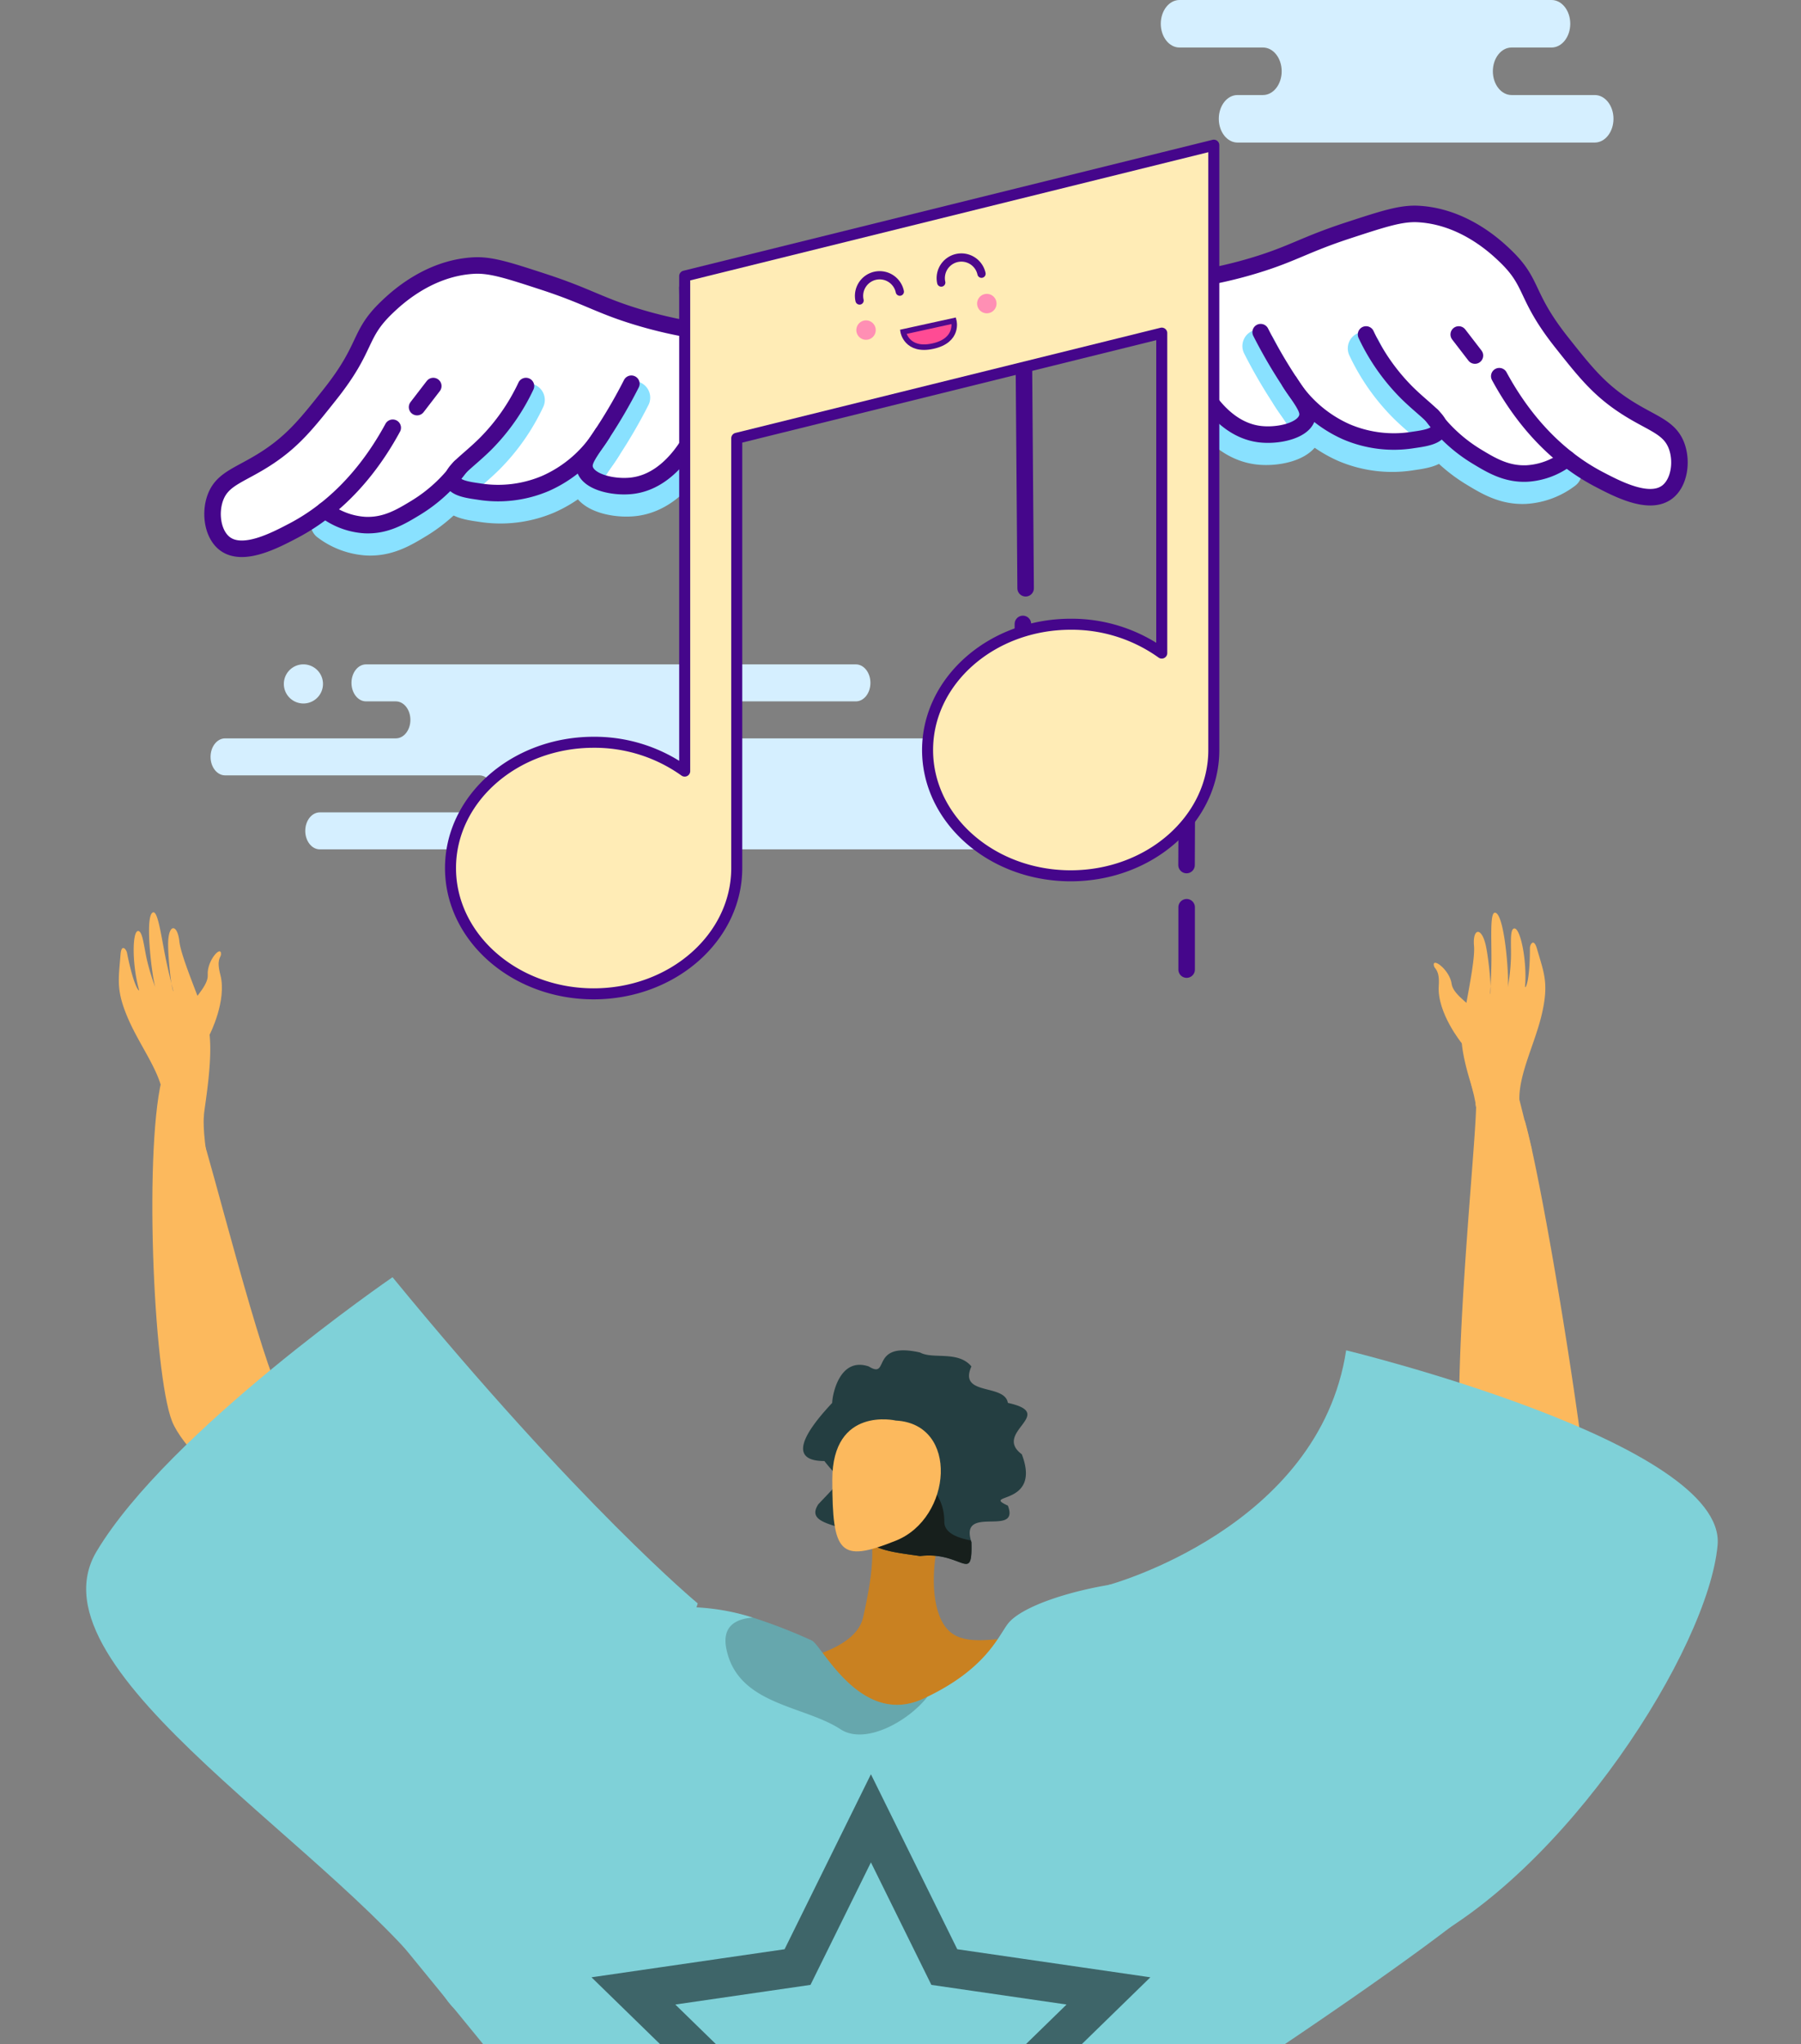 <svg xmlns="http://www.w3.org/2000/svg" xmlns:xlink="http://www.w3.org/1999/xlink" width="361.919" height="410.758" viewBox="0 0 361.919 410.758"><rect x="0" y="0" width="361.919" height="410.758" fill="#808080" stroke="none"/><defs><style>.a,.ab,.ac,.af,.o,.w,.x,.z{fill:none;}.b{clip-path:url(#a);}.c{fill:#fcb95d;}.c,.d,.e,.i,.j,.l,.m,.n,.o,.p,.t,.u{fill-rule:evenodd;}.d{fill:#a1dd6f;}.e,.h{opacity:0.15;}.f{opacity:0.5;}.g{fill:#243330;}.i,.k{fill:#d1d3d4;}.j{fill:#36a5ad;}.l{fill:#c98121;}.m{fill:#f7805c;}.n,.s{fill:#7fd1d8;}.o{stroke:#3e6569;stroke-width:7.837px;}.ac,.af,.o,.w{stroke-miterlimit:10;}.p,.q{opacity:0.2;}.r{fill:#bcbec0;}.t{fill:#243e41;}.u{fill:#171f1c;}.v{fill:#d5efff;}.w{stroke:#fff;}.ab,.ac,.w,.x,.z{stroke-linecap:round;}.ab,.w{stroke-width:2.213px;}.ab,.x{stroke:#45068b;}.ab,.x,.z{stroke-linejoin:round;}.x{stroke-width:3.319px;}.y{fill:#fff;}.z{stroke:#89e1ff;stroke-width:6.638px;}.aa{fill:#ffecb6;}.ac{stroke:#4e078b;stroke-width:1.659px;}.ad{fill:#ff8fb4;}.ae{fill:#ff4b94;}.af{stroke:#4f098d;stroke-width:1.106px;}</style><clipPath id="a"><rect class="a" width="361.919" height="234.349"/></clipPath></defs><g transform="translate(-563.735 -296.918)"><g transform="translate(563.735 473.326)"><g class="b"><g transform="translate(283.999 6.982)"><path class="c" d="M841.877,509.81c-.156-1.049-5.2-12.957-4.388-18.533s2.709-13.749,2.434-16.8c-.323-3.589,1.594-4,2.442.253.553,2.764,1.076,8.277.834,9.409-.117.548.221-3.131.228-7.222.006-4.348-.288-9.14.708-9.11,1.928.059,2.858,12.82,2.589,14.962a41.989,41.989,0,0,0,.617-5.667c.1-2.6-.267-5.7.544-6.094,1.278-.616,2.758,6.388,2.292,11.758.192.144.977-1.434.984-7.887,0-.648.762-2.111,1.417.175,1.377,4.811,2.408,6.837,1.014,12.97-1.36,5.981-4.646,12.065-4.552,17.333Z" transform="translate(-827.714 -467.807)"/><path class="c" d="M864.707,595.038C863.246,572.581,854.2,518.748,850.794,507a24.671,24.671,0,0,1-9.918-3.533c.044.3.086.589.128.874-.288,10.7-5.223,56.608-2.712,74.053,4.545,4.648-10.612,2.286-9.738,2.6,1.333.486,6.062,10.682-.18,16.17C839.974,603.093,866.01,614.931,864.707,595.038Z" transform="translate(-828.374 -465.198)"/><path class="c" d="M837.854,493.372s-5-6.129-4.635-11.532c.215-3.212-.8-3.387-.958-3.982-.519-1.976,3.189.731,3.555,3.6.3,2.328,4.653,4.665,5.3,6.181s1.441,5.766.542,6.554S837.854,493.372,837.854,493.372Z" transform="translate(-828.093 -467.121)"/><path class="c" d="M848.915,503.21l2.528,10.117-11.25-6.516s.664-.543-.875-6.32,5.486-2.338,5.486-2.338Z" transform="translate(-827.589 -465.661)"/></g><g transform="translate(104.036 361.997)"><path class="c" d="M706.124,958.992s3.3,14.776,5.622,19.387-9.64,4.86-10.131,5.121-10.469-4.365-10.469-4.365,5.549-2.639.882-20.83S706.124,958.992,706.124,958.992Z" transform="translate(-658.45 -787.519)"/><path class="d" d="M723.122,813.444c-.361,5.842-3.987,13.884-5.4,26.968a105.366,105.366,0,0,0,.086,22.465c2.484,23.7-4.687,31.981-5.267,39.621a11.39,11.39,0,0,0,.264,3.575c5.052,21.167,1.032,64.751,1.032,64.751s-2.169.516-5.282,1.088c-7.427,1.363-20.243,3.018-21.965-1.337-2.451-6.18-10.669-21.436-12-30.328s.177-25.076.864-29.05-1.068-21.294-4.03-26.91c-3.378-6.412-3.274-20.852-2.01-35.142,1.466-16.553,4.5-32.9,5.52-36.3,0,0,25.029-15.49,31.092-14.138S723.654,804.82,723.122,813.444Z" transform="translate(-660.099 -798.622)"/><path class="e" d="M723.066,813.444c-.361,5.842-3.987,13.884-5.4,26.968-6.733.135-15.842-2.366-24.833-4.119-7.527-1.464-17.015,6.439-23.475,12.851,1.466-16.553,4.5-32.9,5.52-36.3,0,0,25.029-15.49,31.093-14.138S723.6,804.82,723.066,813.444Z" transform="translate(-660.044 -798.622)"/><g class="f" transform="translate(11.098 55.321)"><g transform="translate(4.22)"><path class="g" d="M692.531,852.044l-.465.746-4.436,7.119L680.2,871.824q.457.5.884,1.043.274.349.534.71c1.614-3.006,3.889-7.243,6.18-11.512,1.853-3.469,3.717-6.956,5.246-9.818C692.875,852.181,692.7,852.113,692.531,852.044Z" transform="translate(-674.568 -850.035)"/><path class="g" d="M690.29,851.122l-1.677,2.69-3.542,5.681-6.641,10.649a14.025,14.025,0,0,1,1.353,1.18c1.289-2.4,3.348-6.237,5.426-10.106l4.7-8.793q.335-.634.632-1.192Z" transform="translate(-674.698 -850.102)"/><path class="g" d="M677.776,869.674c1.936-3.6,9.546-17.762,10.412-19.493l-.018-.01-11.214,17.976.18,1.14C677.353,869.41,677.567,869.538,677.776,869.674Z" transform="translate(-674.805 -850.172)"/><path class="g" d="M685.24,850.84c-.164.432-8.736,16.36-8.736,16.36l-.3-1.883Z" transform="translate(-674.86 -850.123)"/><path class="g" d="M682.636,851.409c-.131.346-6.976,13.066-6.976,13.066l-.241-1.5Z" transform="translate(-674.918 -850.081)"/><path class="g" d="M680.719,851.628c-.1.276-5.573,10.438-5.573,10.438l-.194-1.2Z" transform="translate(-674.952 -850.065)"/></g><g transform="translate(0 2.57)"><path class="g" d="M688.969,869.588,672.617,855.75q-.784.7-1.6,1.369c4.687,3.554,11.577,8.776,17.531,13.277C688.689,870.127,688.83,869.858,688.969,869.588Z" transform="translate(-671.02 -852.334)"/><path class="g" d="M690.025,867.4l-15.706-13.291q-.618.633-1.266,1.232c3.935,2.985,11.027,8.362,16.676,12.629Z" transform="translate(-670.871 -852.454)"/><path class="g" d="M691.036,865.256l-14.446-12.223-1.22-.113c-.176.2-.355.4-.535.593,2.714,2.059,10.578,8.025,16.008,12.122Z" transform="translate(-670.741 -852.541)"/><path class="g" d="M691.823,863.267l-12.178-10.306-2.177-.2s8.955,6.8,14.229,10.774C691.739,863.445,691.781,863.356,691.823,863.267Z" transform="translate(-670.548 -852.553)"/><path class="g" d="M692.448,861.453l-10.311-8.725-1.741-.161s7.873,5.976,11.972,9.063C692.395,861.571,692.422,861.512,692.448,861.453Z" transform="translate(-670.334 -852.567)"/><path class="g" d="M693.036,860.095l-8.65-7.319-1.393-.129s6.833,5.188,9.968,7.544Z" transform="translate(-670.144 -852.561)"/></g></g><path class="h" d="M710.426,898.993c5.052,21.167,1.032,64.751,1.032,64.751s-2.169.516-5.282,1.088c-.021-.453-5.358.39-5.123-.072,9.739-19.065,6.9-50.473,7.418-58.712.118-1.9.249-7.639,1.691-10.63A11.387,11.387,0,0,0,710.426,898.993Z" transform="translate(-657.726 -791.541)"/><g transform="translate(0 190.017)"><path class="i" d="M664.726,1000.324c5.617-.088,16.633-2.6,24.669-4.261h.007c.256-.058.494-.107.737-.157,4.193-.859,7.459-1.454,8.516-1.281.116.021.257.034.424.048.414.038.987.064,1.681.065,6.256.035,22.185-1.385,21.669-6.158a11.767,11.767,0,0,0-.665-2.682c-.068-.189-.136-.377-.217-.562-.009-.013-.009-.019-.017-.031-.1-.249-.2-.5-.319-.758-.007-.006-.007-.006-.009-.013-2.129-4.69-6.284-9.36-6.967-8.8-9.136,7.474-20,1.879-22.268.572-.282-.162-.428-.259-.428-.259s-.378.083-1.09.262c-.387.1-.883.238-1.467.4-.318.087-.66.185-1.034.293-.127.039-.253.072-.379.117q-.457.127-.969.283c-.164.052-.327.1-.5.161h-.006q-1.391.436-3.1,1.026c-.709.245-1.45.508-2.233.8-1.177.428-2.439.914-3.774,1.444-.123.058-.252.123-.375.188-.66.318-1.3.658-1.932,1a42.891,42.891,0,0,0-5.923,3.913l-.005.007C660.17,992.714,657.8,1000.437,664.726,1000.324Z" transform="translate(-660.679 -975.687)"/><path class="j" d="M668.2,985.939a13.315,13.315,0,0,1,10.879,8.183s4.2-1.441,8.983-2.891l1.26-.367c.765-.226,1.544-.455,2.318-.671.665-.186,1.326-.364,1.968-.532,3.573-.932,6.693-1.544,7.787-1.213,2.962.892,20.628,1.584,19.818-2.55a2.069,2.069,0,0,0-.217-.562c-.009-.013-.009-.019-.017-.031a4.849,4.849,0,0,1-.319-.758c-.008-.006-.008-.006-.009-.013-2.129-4.69-6.284-9.36-6.967-8.8-9.136,7.474-20,1.879-22.268.572-.282-.162-.428-.259-.428-.259s-.378.083-1.09.262c-.387.1-.883.238-1.467.4-.318.087-.66.185-1.034.293-.127.039-.253.072-.379.117q-.457.127-.969.283c-.164.052-.327.1-.5.161h-.006q-1.391.436-3.1,1.026c-.709.245-1.45.508-2.233.8-1.177.428-2.439.914-3.774,1.444-.123.058-.252.123-.375.188-.66.318-1.3.658-1.932,1a42.887,42.887,0,0,0-5.923,3.913Z" transform="translate(-660.128 -975.687)"/><g transform="translate(25.921 1.019)"><path class="k" d="M684.833,977.329c.214.147.517.358.89.64a19.475,19.475,0,0,1,3.619,3.43,9.247,9.247,0,0,1,.93,1.407c.1.19.191.387.274.587l1.811-.74a10.021,10.021,0,0,0-1.348-2.3v-.006a14.5,14.5,0,0,0-1.129-1.317,21.843,21.843,0,0,0-2.665-2.4c-.318.087-.66.185-1.033.293-.127.039-.253.072-.379.117Q685.345,977.173,684.833,977.329Z" transform="translate(-684.833 -976.636)"/></g><g transform="translate(20.08 2.9)"><path class="k" d="M679.39,979.185c1.232.853,4.428,3.269,5.505,5.923l1.819-.742c-1.014-2.492-3.431-4.687-5.091-5.978C680.914,978.634,680.173,978.9,679.39,979.185Z" transform="translate(-679.39 -978.389)"/></g><g transform="translate(13.999 5.329)"><path class="k" d="M673.724,981.655c1.448,1.064,4.043,3.214,4.994,5.556l1.813-.74a16.015,16.015,0,0,0-4.875-5.819C675,980.97,674.353,981.31,673.724,981.655Z" transform="translate(-673.724 -980.652)"/></g></g></g><path class="l" d="M698.753,611.812s26.305-.376,28.56-10.521,2.63-15.681,0-21.556,15.031,6.525,15.031,6.525-1.878,7.892,0,13.9,6.013,6.134,12.4,5.509,0,19.668,0,19.668-22.884,2.482-24.594,3.308-25.384.3-26.512,0S698.753,611.812,698.753,611.812Z" transform="translate(-553.857 -452.753)"/><path class="m" d="M691.367,757.2c1.069.081,6.166-2.066,14.316,3.1s16.484,13.251,22.65,12.009,2.036-8.273-1.53-9.816c-3.212-1.389-9.276-3.2-7.964-5.5s4.175-2.044,7.056.008,5.182.075,4.194-1.075-8.137-5.252-9.86-5.6c-1.276-.255-7.072,1.491-10.117.754s-15.141-4.749-15.141-4.749Z" transform="translate(-554.398 -440.45)"/><path class="n" d="M790.063,721.852l-.647-.889A9.731,9.731,0,0,1,790.063,721.852Z" transform="translate(-547.225 -442.306)"/><path class="n" d="M788.679,705.24l4.366,21.956,4.861,28.269,21.95,69.359a60.888,60.888,0,0,1-14.226,9.312c-1.02.5-2.1.987-3.215,1.457a64.9,64.9,0,0,1-23.518,5.189c-2.94,0-33.883.372-63.131.732a.019.019,0,0,1-.026,0c-.255.007-.5.007-.752.013-27.132.333-52.571.66-52.571.66l4.685-41.534,2.528-22.427,1.732-15.311,5.443-48.271.406-3.568-57.56-70.431s49.829-53.681,91.278-40.331a107.417,107.417,0,0,1,11.841,4.6c2.039.928,9.834,17.526,22.446,11.684.268-.124.535-.249.8-.386,11.514-5.555,14.147-11.886,16.036-14.487,0-.014.006-.014.013-.02.065-.078.125-.157.183-.235,1.326-1.673,4.554-3.444,8.972-4.946,7.96-2.713,19.8-4.7,30.014-3.509,5.188.595,9.959,2,13.592,4.555,10.168,7.142,19.591,19.78,25.348,37.044.353,1.053.693,2.117,1.013,3.2.163.5.327,1.013.5,1.516,1.457,4.5,24.683,9.05,21.519,12.756C853.108,663.908,788.679,705.24,788.679,705.24Z" transform="translate(-559.644 -451.691)"/><path class="o" d="M730.074,637.373l14.75,29.887,32.983,4.793-23.867,23.264,5.634,32.849-29.5-15.509-29.5,15.509,5.634-32.849-23.867-23.264,32.983-4.793Z" transform="translate(-555.058 -448.421)"/><path class="p" d="M677.238,758.614c-4.077,5.1-10.344,24.694-13.369,34.679l9.7-86,2.516-11.181c15.683-14.069,8.991,26.989,10.6,39.444S682.774,751.694,677.238,758.614Z" transform="translate(-556.409 -444.336)"/><path class="p" d="M740.168,615.693c-3.731,4.836-12.461,9.809-17.474,6.528-7.4-4.836-20.623-4.842-22.93-16.14-.914-4.47,1.758-6.038,5.32-6.293a108.7,108.7,0,0,1,11.841,4.6c2.038.928,9.834,17.526,22.446,11.685C739.639,615.948,739.907,615.824,740.168,615.693Z" transform="translate(-553.797 -451.17)"/><path class="m" d="M790.063,721.852l-.647-.889A9.731,9.731,0,0,1,790.063,721.852Z" transform="translate(-547.225 -442.306)"/><g transform="translate(23.868 6.905)"><path class="c" d="M628.1,597.946c-.909-.584-28.058-20.5-31.874-30.145s-5.751-56.467-1.757-69.883c0,0,7.309,12.584,7.984,13.353s12.368,47.107,15.606,50.928c1.1,1.3,14.049,10.146,26.024,22.874S628.1,597.946,628.1,597.946Z" transform="translate(-585.516 -465.527)"/><path class="c" d="M603.1,508.5c-.056-1.053,2.42-13.563.577-18.888s-5.2-13.012-5.529-16.047c-.385-3.569-2.273-3.652-2.257.657.011,2.8.576,8.288,1.023,9.357.217.517-.81-3.031-1.6-7.037-.842-4.257-1.486-9-2.42-8.8-1.809.381-.232,13.035.434,15.088a43.941,43.941,0,0,1-1.673-5.447c-.593-2.533-.844-5.632-1.685-5.878-1.324-.388-1.374,6.719.1,11.9-.153.172-1.2-1.242-2.445-7.56-.126-.634-1.126-1.939-1.3.409-.375,4.943-.958,7.1,1.537,12.873,2.434,5.631,6.771,11.089,7.018,15.827Z" transform="translate(-585.975 -467.735)"/><path class="c" d="M603.278,491.8s3.538-6.841,2.157-12.072c-.82-3.11.106-3.452.139-4.062.109-2.023-2.871,1.251-2.666,4.118.167,2.329-3.494,5.349-3.815,6.942s-.251,5.888.749,6.511S603.278,491.8,603.278,491.8Z" transform="translate(-585.028 -467.201)"/><path class="c" d="M602.424,506.152s-.442,2.651.94,10.522-5.3-1.716-5.3-1.716l-2.851-15.1Z" transform="translate(-585.3 -465.385)"/></g><path class="q" d="M718.891,812.255l-10.4,14.613,33.979-.446,2.941-33.016Z" transform="translate(-553.145 -437.006)"/><g transform="translate(168.634 348.366)"><path class="c" d="M815.82,924.421s5.183,14.225,5.71,19.36,10.74-1.1,11.294-1.145,6.466-9.318,6.466-9.318-6.1.767-11.967-17.072S815.82,924.421,815.82,924.421Z" transform="translate(-713.928 -776.843)"/><path class="d" d="M831.848,893.057c3.671,8.209,4.97,25.487,6.235,32.015s-22.818,14.892-22.818,14.892-26.873-34.548-34.023-55.1c-3.048-8.752-15.146-9.076-27.492-33.691a104.692,104.692,0,0,0-12.61-19.681c-8.013-9.773-15.138-14.483-18.51-19.1-5.1-6.978,2.086-17.218,6.463-21.631s33.81-4.846,33.81-4.846a195.522,195.522,0,0,1,13.6,14.628c11.866,13.777,27,33.537,27.857,43.663.531,6.326,8.39,21.868,11.108,24.84S828.178,884.849,831.848,893.057Z" transform="translate(-720.874 -785.92)"/><path class="e" d="M776.5,800.548a81.069,81.069,0,0,0-20.6,18.837c-3.85,4.9-9.122,8.847-14.766,12.107-8.013-9.773-15.138-14.483-18.51-19.1-5.1-6.978,2.086-17.218,6.463-21.631s33.81-4.846,33.81-4.846A195.522,195.522,0,0,1,776.5,800.548Z" transform="translate(-720.874 -785.92)"/><g class="f" transform="translate(71.082 69.17)"><path class="g" d="M788.618,850.684l.435.35,4.145,3.341,6.938,5.593c.233-.166.474-.326.724-.477.161-.1.324-.191.488-.283l-6.778-4.776-5.783-4.058C788.731,850.478,788.675,850.581,788.618,850.684Z" transform="translate(-787 -850.375)"/><path class="g" d="M787.868,851.994l1.566,1.263,3.308,2.667,6.2,5a8.847,8.847,0,0,1,.848-.763l-5.951-4.193-5.181-3.634-.7-.49C787.927,851.9,787.9,851.945,787.868,851.994Z" transform="translate(-787.055 -850.267)"/><path class="g" d="M798.6,861.264c-2.121-1.5-10.458-7.376-11.483-8.054l-.008.011,10.466,8.442.732-.026C798.4,861.51,798.5,861.385,798.6,861.264Z" transform="translate(-787.11 -850.168)"/><path class="g" d="M787.318,855.023c.26.137,9.638,6.758,9.638,6.758l-1.21.044Z" transform="translate(-787.095 -850.035)"/><path class="g" d="M787.486,856.629c.208.109,7.7,5.4,7.7,5.4l-.965.036Z" transform="translate(-787.082 -849.917)"/><path class="g" d="M787.485,857.791c.165.087,6.148,4.312,6.148,4.312l-.771.03Z" transform="translate(-787.082 -849.832)"/><g transform="translate(0.865 0.483)"><path class="g" d="M799.454,854.421l-9.971,9.242q.382.547.74,1.111c2.6-2.68,6.417-6.621,9.709-10.028Z" transform="translate(-787.801 -850.562)"/><path class="g" d="M798.156,853.549l-9.577,8.876q.351.438.679.892c2.182-2.25,6.113-6.306,9.234-9.538Z" transform="translate(-787.868 -850.626)"/><path class="g" d="M796.888,852.72l-8.808,8.164-.164.761q.169.188.333.382c1.506-1.552,5.867-6.049,8.864-9.156Z" transform="translate(-787.916 -850.686)"/><path class="g" d="M795.7,852l-7.426,6.882-.294,1.358s4.97-5.122,7.879-8.139Z" transform="translate(-787.911 -850.739)"/><path class="g" d="M794.6,851.378l-6.288,5.827-.234,1.085s4.369-4.5,6.628-6.848Z" transform="translate(-787.904 -850.784)"/><path class="g" d="M793.793,850.825l-5.275,4.888-.187.867s3.791-3.907,5.517-5.7Z" transform="translate(-787.885 -850.825)"/></g></g><g transform="translate(105.691 149.126)"><path class="i" d="M875.7,935.036c-4.779,2.953-15.41,6.776-23.077,9.7l-.006,0c-.246.089-.472.175-.7.265-4,1.536-7.068,2.8-7.865,3.509-.086.082-.2.167-.33.269-.331.255-.8.586-1.381.962-5.251,3.4-19.436,10.789-21.573,6.489a11.753,11.753,0,0,1-.884-2.617c-.044-.2-.088-.391-.12-.59,0-.015,0-.021,0-.035-.053-.263-.1-.534-.141-.81,0-.009,0-.009,0-.015-.734-5.1.25-11.271,1.126-11.169,11.723,1.373,17.863-9.2,19.066-11.517.15-.29.221-.45.221-.45s.363-.134,1.06-.367c.383-.121.873-.276,1.45-.455.314-.1.656-.2,1.029-.31.126-.035.251-.076.382-.106q.452-.139.968-.282c.166-.046.332-.091.512-.136l.006,0q1.407-.383,3.161-.806c.73-.176,1.495-.353,2.31-.532,1.222-.275,2.548-.545,3.958-.818.135-.017.279-.031.417-.043.727-.089,1.451-.148,2.167-.2a42.861,42.861,0,0,1,7.1.105l.009,0C875.435,926.171,881.6,931.4,875.7,935.036Z" transform="translate(-819.359 -924.88)"/><path class="j" d="M864.557,925.087a13.315,13.315,0,0,0-4.754,12.755s-4.313,1.048-9.125,2.406c-.412.119-.835.245-1.259.369-.767.221-1.546.449-2.314.684-.661.2-1.314.409-1.946.613-3.512,1.141-6.471,2.306-7.213,3.175-2.014,2.346-16.523,12.45-18.069,8.53a2.08,2.08,0,0,1-.12-.59c0-.015,0-.021,0-.035a4.847,4.847,0,0,0-.141-.81c0-.009,0-.009,0-.015-.734-5.1.25-11.271,1.126-11.169,11.723,1.373,17.863-9.2,19.066-11.517.15-.29.221-.45.221-.45s.363-.134,1.06-.367c.383-.121.873-.276,1.45-.455.314-.1.656-.2,1.029-.31.126-.035.251-.076.382-.106q.452-.139.968-.282c.166-.046.332-.091.512-.136l.006,0q1.407-.383,3.161-.806c.73-.176,1.495-.353,2.31-.532,1.222-.275,2.548-.545,3.958-.818.135-.017.279-.031.417-.043.727-.089,1.451-.148,2.167-.2a42.861,42.861,0,0,1,7.1.105Z" transform="translate(-819.359 -924.88)"/><g transform="translate(21.944 2.632)"><path class="k" d="M843.422,927.333c-.1.238-.242.581-.4,1.017a19.464,19.464,0,0,0-1.2,4.839,9.263,9.263,0,0,0-.026,1.687c.017.215.048.429.087.642l-1.926.352a9.971,9.971,0,0,1-.1-2.66l0-.005a14.582,14.582,0,0,1,.241-1.718,21.8,21.8,0,0,1,.953-3.454c.314-.1.656-.2,1.029-.31.127-.036.251-.076.382-.106Q842.907,927.477,843.422,927.333Z" transform="translate(-839.808 -927.333)"/></g><g transform="translate(28.028 1.156)"><path class="k" d="M849,925.957c-.577,1.382-1.968,5.139-1.447,7.955l-1.93.355c-.488-2.644.364-5.8,1.067-7.778C847.417,926.313,848.182,926.136,849,925.957Z" transform="translate(-845.477 -925.957)"/></g><g transform="translate(34.805 0.099)"><path class="k" d="M855.078,924.972c-.645,1.677-1.673,4.886-1.213,7.372l-1.925.353a15.992,15.992,0,0,1,.971-7.528C853.638,925.079,854.362,925.02,855.078,924.972Z" transform="translate(-851.792 -924.972)"/></g><g transform="translate(20.366 3.786)"><path class="r" d="M845.717,941.043a8.064,8.064,0,0,1-1,1.537,11.2,11.2,0,0,0-2.387,5.948c-.234,2.311.264,4.306,1.069,5.113l-.926.923a7.307,7.307,0,0,1-1.524-5.074,12.638,12.638,0,0,1,2.753-7.737c.022-.031.051-.066.072-.1,2.279-2.874,1-4.427-1.872-6.859-.163-.142-.336-.287-.516-.435-.32-.265-.641-.536-.957-.81-.163-.142-.321-.286-.47-.427a4.614,4.614,0,0,1-1.619-3.141,3.091,3.091,0,0,1,.083-.76c.15-.29.221-.45.221-.45s.363-.134,1.06-.367l.372.4a1.66,1.66,0,0,0-.435,1.175,2.632,2.632,0,0,0,.559,1.425,6.482,6.482,0,0,0,1.076,1.158l.651.545c.1.084.2.17.3.247C844.772,935.489,847.4,937.685,845.717,941.043Z" transform="translate(-838.337 -928.408)"/></g><g transform="translate(24.536 2.494)"><path class="r" d="M849.279,932.4a24.57,24.57,0,0,1-.169,3.7,17.747,17.747,0,0,0-.1,3.977,5.64,5.64,0,0,0,2.341,3.971l-.4.521-.006,0-.393.512c-.108-.081-.21-.164-.311-.247a6.8,6.8,0,0,1-2.493-4.39,18.108,18.108,0,0,1,.061-4.473,22.232,22.232,0,0,0,.166-3.5,3.511,3.511,0,0,0-.24-1.081,4,4,0,0,0-1.685-1.9,9.162,9.162,0,0,0-3.207-1.137c-.371-.062-.6-.087-.619-.088l.055-.647q.452-.138.968-.282c.166-.046.332-.091.512-.136l.006,0a10.513,10.513,0,0,1,2.609.952,6.3,6.3,0,0,1,1.693,1.3A4.685,4.685,0,0,1,849.279,932.4Z" transform="translate(-842.223 -927.204)"/></g></g></g><path class="s" d="M799.558,821.731c-1.019.5-2.1.987-3.215,1.457-6.868-8.338-23.609-22.956-47.658-6.5-15.383,10.528-34.907,12.181-38.992,12.416a.02.02,0,0,1-.026,0c-.484.032-.745.039-.745.039l-.007-.026-6.247-19.734,25.917-47.161,32.248.313s38.052,47.54,38.169,47.9C799.074,810.655,799.342,816.765,799.558,821.731Z" transform="translate(-553.571 -439.287)"/><g transform="translate(161.384 94.915)"><path class="t" d="M718.4,571.995c3.43,4.486,4.374,2.731-1.221,8.682-2.521,3.863,3.464,3.919,7.716,5.962a8.128,8.128,0,0,1,2.409,1.643c2.109,1.82,6.317,2.21,10.314,2.8,8.5-1.022,10.568,5.729,10.325-2.8-.033-.111-.078-.222-.1-.334-2.086-7.205,9.87-.6,7.427-7-5.584-2.532,6.839.244,2.8-10.314-5.952-4.441,7.272-8.116-2.8-10.325-.655-3.964-10.014-1.321-7.326-7.327-2.687-3.231-7.761-1.377-10.325-2.8-10.248-2.309-5.952,5.5-10.314,2.8-5.784-1.954-7.294,5.506-7.339,7.327C716.641,563.879,709.547,571.995,718.4,571.995Z" transform="translate(-714.117 -549.746)"/><path class="u" d="M724.156,585.044a8.125,8.125,0,0,1,2.409,1.643c2.109,1.82,6.317,2.21,10.314,2.8,8.5-1.022,10.568,5.728,10.325-2.8-.033-.112-.078-.222-.1-.334-2.786-.522-5.341-1.539-5.34-3.741.005-9.942-11.776-11.064-11.776-11.064s-3.2,6.757-3.4,7.49C726.487,579.415,725.344,582.224,724.156,585.044Z" transform="translate(-713.383 -548.151)"/><path class="c" d="M732.366,562.916s-12.776-3-12.776,11.88,1.5,16.759,12.776,12.248S745.143,563.59,732.366,562.916Z" transform="translate(-713.717 -548.801)"/></g><path class="n" d="M702.766,601.6s-23.582-19.5-61.332-65.542c0,0-44.991,30.871-59.468,55.089s49.982,60.384,70.146,89.8C670.014,707.055,702.766,601.6,702.766,601.6Z" transform="translate(-562.554 -455.832)"/><path class="n" d="M771.3,596.9s42.336-11.414,47.765-47.153c0,0,76.456,18.519,74.645,39.118s-30.518,66.07-61.113,81S771.3,596.9,771.3,596.9Z" transform="translate(-548.55 -454.831)"/></g></g><g transform="translate(605.915 296.918)"><path class="v" d="M762.025,458.483h-1.072c1.615,0,2.925-1.664,2.925-3.717s-1.31-3.717-2.925-3.717h-3.989c-1.616,0-2.926-1.664-2.926-3.717s1.31-3.717,2.926-3.717h13.065c1.615,0,2.925-1.664,2.925-3.717s-1.31-3.717-2.925-3.717H707.62c-1.616,0-2.925-1.664-2.925-3.717s1.309-3.717,2.925-3.717h25.222c1.616,0,2.925-1.664,2.925-3.717s-1.309-3.717-2.925-3.717H634.407c-1.616,0-2.926,1.664-2.926,3.717s1.31,3.717,2.926,3.717h5.99c1.616,0,2.925,1.664,2.925,3.717s-1.309,3.717-2.925,3.717H606.089c-1.616,0-2.927,1.664-2.927,3.717s1.31,3.717,2.927,3.717h51.086c1.615,0,2.925,1.664,2.925,3.717s-1.31,3.717-2.925,3.717H625.12c-1.616,0-2.925,1.665-2.925,3.717s1.309,3.717,2.925,3.717H762.025Z" transform="translate(-603.031 -287.818)"/><path class="v" d="M620.815,421.309a3.918,3.918,0,0,1,.767.076,3.959,3.959,0,0,1,.738.223,3.9,3.9,0,0,1,.679.364,3.952,3.952,0,0,1,.6.489,3.929,3.929,0,0,1,0,5.561,3.934,3.934,0,0,1-6.637-2.013,3.944,3.944,0,0,1,.587-2.952,3.956,3.956,0,0,1,1.085-1.085,3.945,3.945,0,0,1,2.185-.663Z" transform="translate(-602.027 -287.818)"/><path class="v" d="M863.357,296.918h-3.731c2.075,0,3.758,2.138,3.758,4.774s-1.683,4.774-3.758,4.774h-8.039c-2.075,0-3.757,2.138-3.757,4.774s1.682,4.774,3.757,4.774h16.726c2.075,0,3.758,2.138,3.758,4.774s-1.683,4.773-3.758,4.773h-71.8c-2.074,0-3.757-2.137-3.757-4.773s1.683-4.774,3.757-4.774h5.124c2.075,0,3.757-2.138,3.757-4.774s-1.682-4.774-3.757-4.774h-16.78c-2.075,0-3.757-2.138-3.757-4.774s1.682-4.774,3.757-4.774h78.5Z" transform="translate(-590.014 -296.918)"/><line class="w" x2="2.907" y2="5.021" transform="translate(176.011 64.165)"/><line class="x" x2="0.548" y2="71.32" transform="translate(163.376 46.88)"/><path class="x" d="M692.992,423.608q.008-24.669.015-49.338l-.548-23.475" transform="translate(-596.498 -292.977)"/><line class="x" x1="0.548" y2="124.319" transform="translate(196.262 49.497)"/><path class="x" d="M694.04,352.208s3.834,8.156,15.337,8.156,16.263-8.156,16.263-8.156" transform="translate(-596.383 -292.873)"/><path class="x" d="M724.7,343.041s3.974,17.994,15.9,17.994,16.853-17.994,16.853-17.994" transform="translate(-594.14 -293.544)"/><line class="x" y2="12.528" transform="translate(96.783 141.822)"/><line class="x" y2="12.528" transform="translate(163.376 125.368)"/><line class="x" y2="12.528" transform="translate(196.28 182.293)"/><path class="x" d="M754.96,341.671s3.973,17.994,15.894,17.994,16.854-17.994,16.854-17.994" transform="translate(-591.926 -293.644)"/><path class="y" d="M603.576,400.056s-2.434-6.9,3.064-10.119,11.278-6.332,15.053-10.8,9.307-11.768,11.361-15.82,6.279-9.954,10.461-12.274,9.771-5.417,16.616-3.783,17.779,5.68,21.785,7.2,15.618,5.351,20.04,5.286.677,18.068.677,18.068a56.2,56.2,0,0,1-4.078,5.65c-2.506,3.067-5.878,7.595-10.587,7.4s-9.885-.922-9.545-3.258a14.53,14.53,0,0,1,1.274-4.139s-3.637,4.083-6.413,5.507-10.1,3.972-14.563,3.262c0,0-7.386-.475-6.835-2.3-1.91,1.032-3.725,2.9-5.587,4.126s-8.091,6.145-12.96,4.651-6.361-3.57-6.361-3.57a98.813,98.813,0,0,1-8.914,5.678c-2.543,1.192-7.961,3.493-10,2.588A19.513,19.513,0,0,1,603.576,400.056Z" transform="translate(-603.04 -293.269)"/><path class="z" d="M696.561,379.517c-.5,1.218-4.786,11.261-13.29,12.336-3.619.458-8.686-.621-9.543-3.258-.547-1.682.867-3.233,3.492-7.217a101.824,101.824,0,0,0,5.819-10.009" transform="translate(-597.877 -291.472)"/><path class="z" d="M679.025,381.347a25.485,25.485,0,0,1-11.407,10.01,24.279,24.279,0,0,1-13.5,1.629c-2.113-.3-4.693-.677-5.12-2.095-.553-1.829,2.927-3.881,6.517-7.45a41.43,41.43,0,0,0,8.147-11.639" transform="translate(-599.682 -291.44)"/><path class="z" d="M652.153,387a31.1,31.1,0,0,1-8.858,8.137c-3.026,1.837-6.069,3.684-10.242,3.492a14.7,14.7,0,0,1-8.02-2.994" transform="translate(-601.431 -290.328)"/><path class="x" d="M701.2,359.755a87.906,87.906,0,0,1-12.571-2.872c-7.506-2.3-9.843-4.119-18.622-6.983-7.034-2.294-10.55-3.442-13.967-3.259-9.2.494-15.7,6.7-17.459,8.38-5.87,5.605-3.8,7.859-11.407,17.459-4.489,5.665-7.28,9.187-12.337,12.57-5.5,3.681-9.217,4.208-10.708,8.148-1.182,3.121-.605,7.426,1.862,9.311,3.6,2.747,9.981-.595,13.734-2.561,4.744-2.484,13.161-8.068,20.02-20.717" transform="translate(-603.003 -293.282)"/><path class="x" d="M696.127,376.914c-.5,1.218-4.786,11.261-13.289,12.336-3.619.458-8.687-.621-9.545-3.258-.547-1.682.866-3.233,3.492-7.217a102.557,102.557,0,0,0,5.82-10.009" transform="translate(-597.909 -291.662)"/><path class="x" d="M678.591,378.744a25.485,25.485,0,0,1-11.407,10.01,24.277,24.277,0,0,1-13.5,1.629c-2.114-.3-4.693-.677-5.121-2.095-.553-1.829,2.928-3.881,6.517-7.449a41.455,41.455,0,0,0,8.147-11.64" transform="translate(-599.714 -291.63)"/><path class="x" d="M651.719,384.394a31.082,31.082,0,0,1-8.858,8.137c-3.026,1.837-6.069,3.684-10.242,3.492a14.7,14.7,0,0,1-8.02-2.994" transform="translate(-601.463 -290.519)"/><line class="x" x1="3.259" y2="4.235" transform="translate(41.631 77.569)"/><path class="y" d="M788.171,350.081s12.773-2.963,18.043-5.145,15.522-6.714,20.855-7.34,10.879-.852,15.754,2.482,8.35,5.03,11.2,10.689,10.112,16.725,14.232,20.239,13.7,8.845,14.705,10.293,3.268,8.98.332,10.715-6.209,2.5-11.082,0a122.174,122.174,0,0,1-12.311-7.922s2.784,2.337.252,3.385-7.056,2.4-10.168,1.092a85.142,85.142,0,0,1-13.392-8.3c-1.755,2.4-8.829,2.7-10.857,2.415s-11.379-3.627-13.179-5.2l-1.8-1.57s-.28,3.534-3.21,4.363-7.435,1.732-10.334,0-10.338-8.623-10.338-8.623Z" transform="translate(-589.592 -293.97)"/><path class="z" d="M786.873,369.861c.5,1.218,4.786,11.262,13.29,12.336,3.618.458,8.686-.621,9.544-3.258.547-1.682-.867-3.233-3.492-7.217a101.821,101.821,0,0,1-5.819-10.009" transform="translate(-589.592 -292.178)"/><path class="z" d="M804.9,371.691A25.486,25.486,0,0,0,816.3,381.7a24.277,24.277,0,0,0,13.5,1.629c2.114-.3,4.694-.677,5.122-2.095.551-1.829-2.929-3.881-6.518-7.45a41.437,41.437,0,0,1-8.147-11.638" transform="translate(-588.273 -292.146)"/><path class="z" d="M831.567,377.341a31.085,31.085,0,0,0,8.857,8.137c3.026,1.837,6.069,3.684,10.242,3.492a14.7,14.7,0,0,0,8.02-2.994" transform="translate(-586.322 -291.035)"/><path class="x" d="M787.216,350.1a87.88,87.88,0,0,0,12.57-2.871c7.507-2.3,9.843-4.12,18.623-6.983,7.033-2.3,10.549-3.443,13.967-3.26,9.2.494,15.7,6.7,17.458,8.38,5.871,5.605,3.8,7.859,11.406,17.459,4.49,5.665,7.281,9.187,12.338,12.57,5.5,3.681,9.216,4.209,10.708,8.148,1.182,3.121.6,7.426-1.863,9.312-3.6,2.746-9.98-.6-13.733-2.562-4.745-2.484-13.161-8.068-20.021-20.717" transform="translate(-589.566 -293.988)"/><path class="x" d="M787.2,367.258c.5,1.218,4.787,11.262,13.29,12.336,3.619.458,8.686-.621,9.545-3.258.547-1.682-.867-3.233-3.492-7.217a102.117,102.117,0,0,1-5.82-10.009" transform="translate(-589.568 -292.368)"/><path class="x" d="M805.22,369.088a25.48,25.48,0,0,0,11.407,10.01,24.277,24.277,0,0,0,13.5,1.629c2.113-.3,4.693-.677,5.121-2.095.552-1.829-2.928-3.88-6.518-7.45a41.435,41.435,0,0,1-8.146-11.638" transform="translate(-588.249 -292.337)"/><path class="x" d="M831.89,374.738a31.112,31.112,0,0,0,8.857,8.137c3.027,1.837,6.07,3.684,10.242,3.492a14.692,14.692,0,0,0,8.02-2.994" transform="translate(-586.299 -291.225)"/><line class="x" x2="3.259" y2="4.235" transform="translate(250.957 67.207)"/><path class="aa" d="M695.157,350.406v99.462a31.123,31.123,0,0,0-18.3-5.792c-15.858,0-28.761,11.338-28.761,25.274s12.9,25.274,28.761,25.274,28.759-11.338,28.759-25.274V382.995l85.407-21.13v64.287a31.116,31.116,0,0,0-18.3-5.793c-15.858,0-28.759,11.338-28.759,25.274s12.9,25.274,28.759,25.274,28.761-11.338,28.761-25.274V324.1Z" transform="translate(-599.744 -294.929)"/><path class="ab" d="M695.157,350.406v99.462a31.123,31.123,0,0,0-18.3-5.792c-15.858,0-28.761,11.338-28.761,25.274s12.9,25.274,28.761,25.274,28.759-11.338,28.759-25.274V382.995l85.407-21.13v64.287a31.116,31.116,0,0,0-18.3-5.793c-15.858,0-28.759,11.338-28.759,25.274s12.9,25.274,28.759,25.274,28.761-11.338,28.761-25.274V324.1Z" transform="translate(-599.744 -294.929)"/><path class="ac" d="M724.7,353.522a4.141,4.141,0,1,1,8.089-1.776" transform="translate(-594.147 -293.145)"/><path class="ac" d="M739.994,350.164a4.141,4.141,0,0,1,8.091-1.775" transform="translate(-593.028 -293.391)"/><path class="ad" d="M726.038,356.906a1.931,1.931,0,0,1,.746.148,1.954,1.954,0,0,1,1.055,1.055,1.947,1.947,0,0,1-1.055,2.546,1.939,1.939,0,0,1-1.492,0,1.931,1.931,0,0,1-.632-.422,1.944,1.944,0,0,1-.571-1.378,1.948,1.948,0,0,1,1.949-1.949Z" transform="translate(-594.185 -292.53)"/><path class="ad" d="M748.653,351.943a1.95,1.95,0,1,1-1.8,2.694,1.935,1.935,0,0,1,0-1.491,1.945,1.945,0,0,1,1.8-1.2Z" transform="translate(-592.53 -292.893)"/><path class="ae" d="M732.863,359.206l10.171-2.232s1.054,3.946-4.211,5.1S732.863,359.206,732.863,359.206Z" transform="translate(-593.543 -292.525)"/><path class="af" d="M732.863,359.206l10.171-2.232s1.054,3.946-4.211,5.1S732.863,359.206,732.863,359.206Z" transform="translate(-593.543 -292.525)"/></g></g></svg>